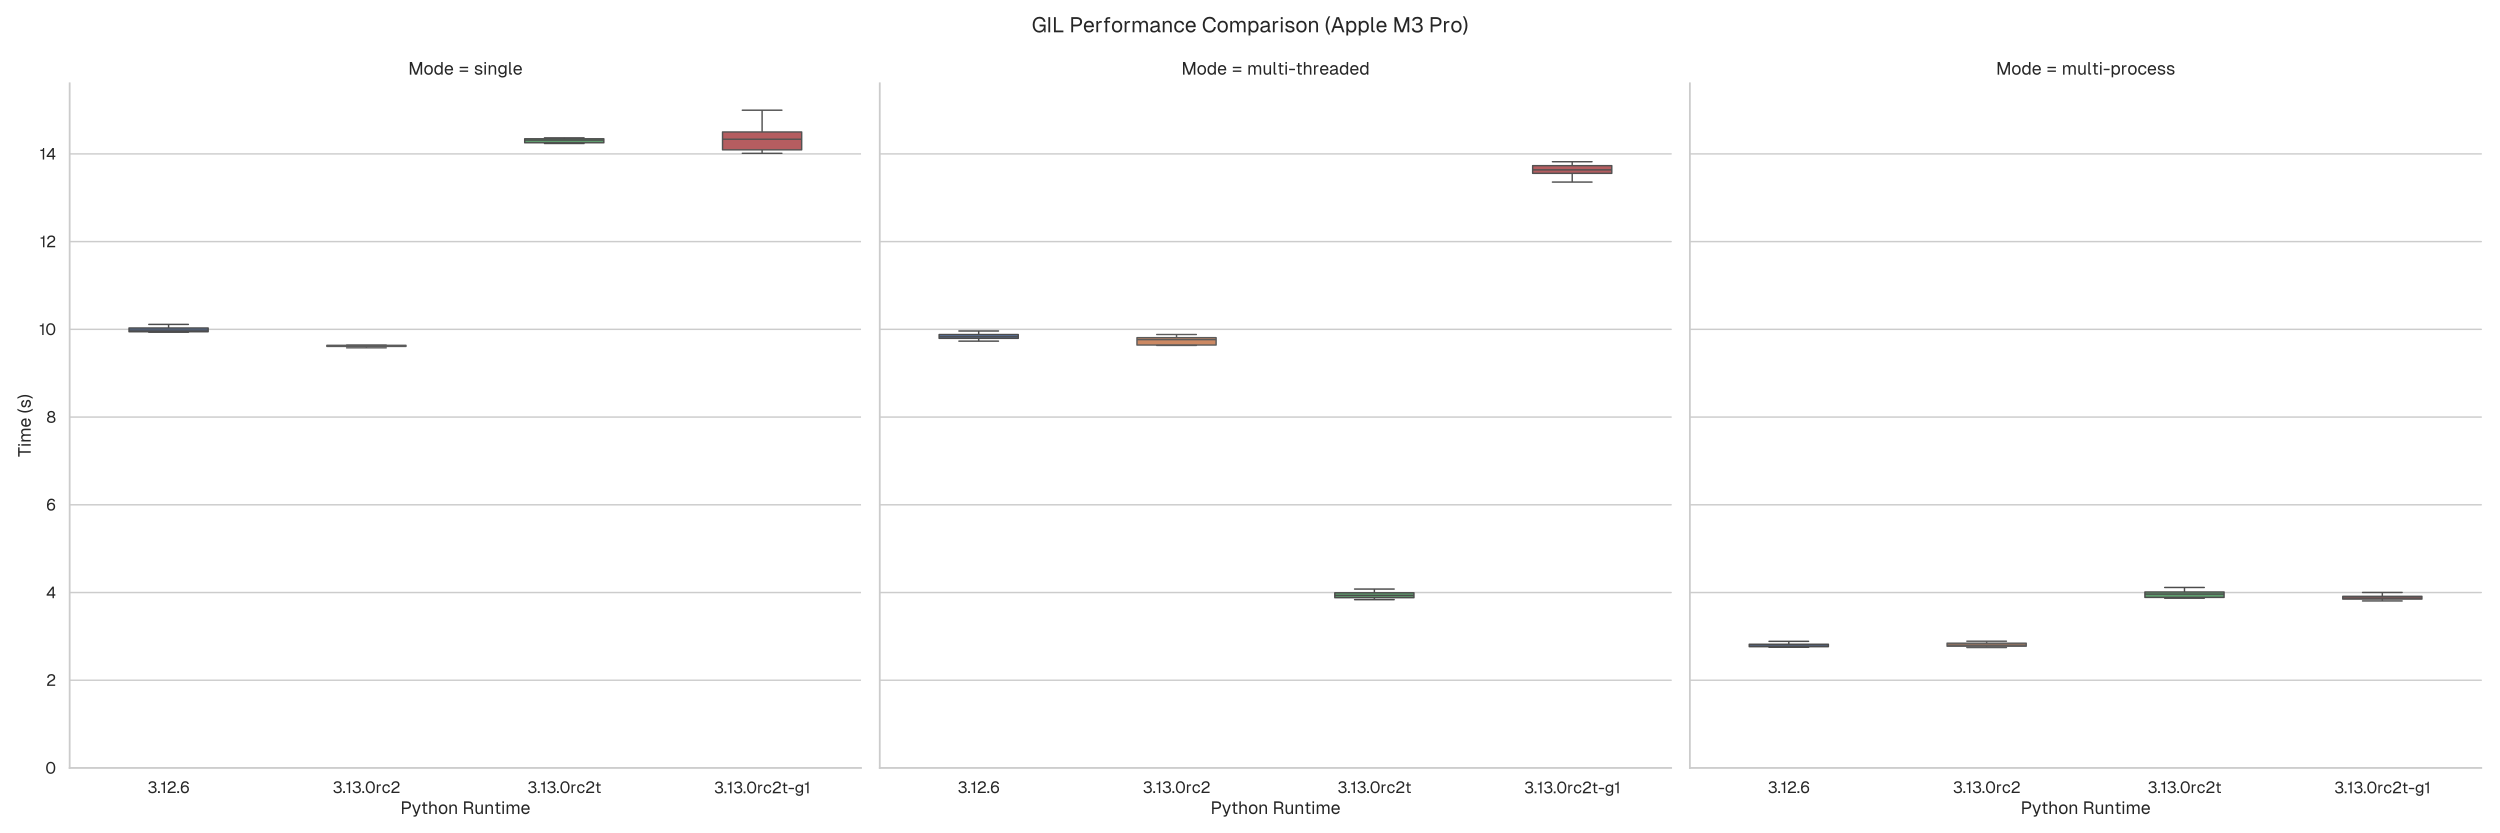 <?xml version="1.0" encoding="utf-8" standalone="no"?>
<!DOCTYPE svg PUBLIC "-//W3C//DTD SVG 1.1//EN"
  "http://www.w3.org/Graphics/SVG/1.1/DTD/svg11.dtd">
<svg xmlns:xlink="http://www.w3.org/1999/xlink" width="1728pt" height="576pt" viewBox="0 0 1728 576" xmlns="http://www.w3.org/2000/svg" version="1.1">
 <defs>
  <style type="text/css">*{stroke-linejoin: round; stroke-linecap: butt}</style>
 </defs>
 <g id="figure_1">
  <g id="patch_1">
   <path d="M 0 576 
L 1728 576 
L 1728 0 
L 0 0 
z
" style="fill: #ffffff"/>
  </g>
  <g id="axes_1">
   <g id="patch_2">
    <path d="M 48.15 530.82 
L 595.14 530.82 
L 595.14 57.6 
L 48.15 57.6 
z
" style="fill: #ffffff"/>
   </g>
   <g id="matplotlib.axis_1">
    <g id="xtick_1">
     <g id="text_1">
      <!-- 3.12.6 -->
      <g style="fill: #262626" transform="translate(101.926 548.13) scale(0.11 -0.11)">
       <defs>
        <path id="Geist-Regular-33" d="M 1926 -102 
Q 1184 -102 768 246 
Q 352 595 320 1171 
L 890 1210 
Q 928 813 1200 624 
Q 1472 435 1926 435 
Q 2413 435 2720 636 
Q 3027 838 3027 1267 
Q 3027 1702 2732 1923 
Q 2438 2144 1933 2144 
L 1574 2144 
L 1574 2682 
L 1933 2682 
Q 2362 2682 2614 2851 
Q 2867 3021 2867 3392 
Q 2867 3744 2636 3926 
Q 2406 4109 1958 4109 
Q 1101 4109 1011 3462 
L 435 3501 
Q 499 4026 896 4336 
Q 1293 4646 1958 4646 
Q 2650 4646 3046 4316 
Q 3443 3987 3443 3418 
Q 3443 2688 2656 2445 
Q 3098 2323 3350 2012 
Q 3603 1702 3603 1267 
Q 3603 627 3142 262 
Q 2682 -102 1926 -102 
z
" transform="scale(0.016)"/>
        <path id="Geist-Regular-2e" d="M 301 723 
L 1024 723 
L 1024 0 
L 301 0 
L 301 723 
z
" transform="scale(0.016)"/>
        <path id="Geist-Regular-31" d="M 1203 3366 
L 256 3366 
L 256 3840 
L 640 3840 
Q 1018 3840 1168 3993 
Q 1318 4147 1318 4544 
L 1754 4544 
L 1754 0 
L 1203 0 
L 1203 3366 
z
" transform="scale(0.016)"/>
        <path id="Geist-Regular-32" d="M 384 0 
Q 384 499 537 883 
Q 691 1267 1072 1612 
Q 1453 1958 2125 2317 
Q 2464 2496 2646 2633 
Q 2829 2771 2915 2928 
Q 3002 3085 3002 3315 
Q 3002 3674 2768 3891 
Q 2534 4109 2093 4109 
Q 1619 4109 1337 3862 
Q 1056 3616 986 3149 
L 410 3187 
Q 486 3866 924 4256 
Q 1363 4646 2093 4646 
Q 2554 4646 2890 4480 
Q 3226 4314 3402 4016 
Q 3578 3718 3578 3328 
Q 3578 2976 3462 2729 
Q 3347 2483 3081 2265 
Q 2816 2048 2330 1792 
Q 1734 1478 1408 1142 
Q 1082 806 1062 538 
L 3578 538 
L 3578 0 
L 384 0 
z
" transform="scale(0.016)"/>
        <path id="Geist-Regular-36" d="M 1997 -102 
Q 1229 -102 806 422 
Q 384 947 384 1920 
Q 384 3155 806 3900 
Q 1229 4646 2176 4646 
Q 3283 4646 3584 3571 
L 3008 3520 
Q 2925 3808 2729 3958 
Q 2534 4109 2176 4109 
Q 1651 4109 1337 3699 
Q 1024 3290 960 2477 
Q 1133 2739 1430 2899 
Q 1728 3059 2099 3059 
Q 2541 3059 2883 2867 
Q 3226 2675 3414 2323 
Q 3603 1971 3603 1510 
Q 3603 1018 3398 653 
Q 3194 288 2829 93 
Q 2464 -102 1997 -102 
z
M 2010 435 
Q 2464 435 2745 723 
Q 3027 1011 3027 1510 
Q 3027 1978 2758 2256 
Q 2490 2534 2061 2534 
Q 1594 2534 1290 2252 
Q 986 1971 986 1510 
Q 986 1037 1264 736 
Q 1542 435 2010 435 
z
" transform="scale(0.016)"/>
       </defs>
       <use xlink:href="#Geist-Regular-33"/>
       <use xlink:href="#Geist-Regular-2e" x="61.3"/>
       <use xlink:href="#Geist-Regular-31" x="82"/>
       <use xlink:href="#Geist-Regular-32" x="120.4"/>
       <use xlink:href="#Geist-Regular-2e" x="182.3"/>
       <use xlink:href="#Geist-Regular-36" x="203"/>
      </g>
     </g>
    </g>
    <g id="xtick_2">
     <g id="text_2">
      <!-- 3.13.0rc2 -->
      <g style="fill: #262626" transform="translate(229.907 548.13) scale(0.11 -0.11)">
       <defs>
        <path id="Geist-Regular-30" d="M 2144 -102 
Q 1600 -102 1193 186 
Q 787 474 566 1008 
Q 346 1542 346 2266 
Q 346 2989 566 3526 
Q 787 4064 1193 4355 
Q 1600 4646 2144 4646 
Q 2694 4646 3100 4358 
Q 3507 4070 3728 3532 
Q 3949 2995 3949 2266 
Q 3949 1542 3728 1008 
Q 3507 474 3100 186 
Q 2694 -102 2144 -102 
z
M 2144 435 
Q 2733 435 3053 912 
Q 3373 1389 3373 2266 
Q 3373 3149 3053 3629 
Q 2733 4109 2144 4109 
Q 1555 4109 1238 3629 
Q 922 3149 922 2266 
Q 922 1389 1238 912 
Q 1555 435 2144 435 
z
" transform="scale(0.016)"/>
        <path id="Geist-Regular-72" d="M 512 3392 
L 986 3392 
L 1005 2765 
Q 1184 3392 1811 3392 
L 2144 3392 
L 2144 2880 
L 1818 2880 
Q 1050 2880 1050 2048 
L 1050 0 
L 512 0 
L 512 3392 
z
" transform="scale(0.016)"/>
        <path id="Geist-Regular-63" d="M 1856 -77 
Q 1389 -77 1037 140 
Q 685 358 493 761 
Q 301 1165 301 1696 
Q 301 2227 493 2630 
Q 685 3034 1037 3251 
Q 1389 3469 1856 3469 
Q 2445 3469 2829 3161 
Q 3213 2854 3296 2291 
L 2733 2253 
Q 2675 2586 2441 2771 
Q 2208 2957 1856 2957 
Q 1389 2957 1126 2624 
Q 864 2291 864 1696 
Q 864 1101 1126 768 
Q 1389 435 1856 435 
Q 2208 435 2441 630 
Q 2675 826 2733 1203 
L 3296 1165 
Q 3206 595 2822 259 
Q 2438 -77 1856 -77 
z
" transform="scale(0.016)"/>
       </defs>
       <use xlink:href="#Geist-Regular-33"/>
       <use xlink:href="#Geist-Regular-2e" x="61.3"/>
       <use xlink:href="#Geist-Regular-31" x="82"/>
       <use xlink:href="#Geist-Regular-33" x="120.4"/>
       <use xlink:href="#Geist-Regular-2e" x="181.7"/>
       <use xlink:href="#Geist-Regular-30" x="202.4"/>
       <use xlink:href="#Geist-Regular-72" x="269.5"/>
       <use xlink:href="#Geist-Regular-63" x="307.7"/>
       <use xlink:href="#Geist-Regular-32" x="362.9"/>
      </g>
     </g>
    </g>
    <g id="xtick_3">
     <g id="text_3">
      <!-- 3.13.0rc2t -->
      <g style="fill: #262626" transform="translate(364.482 548.13) scale(0.11 -0.11)">
       <defs>
        <path id="Geist-Regular-74" d="M 1754 0 
Q 1293 0 1072 211 
Q 851 422 851 870 
L 851 2918 
L 352 2918 
L 352 3392 
L 851 3392 
L 851 4186 
L 1389 4186 
L 1389 3392 
L 2291 3392 
L 2291 2918 
L 1389 2918 
L 1389 883 
Q 1389 659 1488 566 
Q 1587 474 1805 474 
L 2291 474 
L 2291 0 
L 1754 0 
z
" transform="scale(0.016)"/>
       </defs>
       <use xlink:href="#Geist-Regular-33"/>
       <use xlink:href="#Geist-Regular-2e" x="61.3"/>
       <use xlink:href="#Geist-Regular-31" x="82"/>
       <use xlink:href="#Geist-Regular-33" x="120.4"/>
       <use xlink:href="#Geist-Regular-2e" x="181.7"/>
       <use xlink:href="#Geist-Regular-30" x="202.4"/>
       <use xlink:href="#Geist-Regular-72" x="269.5"/>
       <use xlink:href="#Geist-Regular-63" x="307.7"/>
       <use xlink:href="#Geist-Regular-32" x="362.9"/>
       <use xlink:href="#Geist-Regular-74" x="424.8"/>
      </g>
     </g>
    </g>
    <g id="xtick_4">
     <g id="text_4">
      <!-- 3.13.0rc2t-g1 -->
      <g style="fill: #262626" transform="translate(493.496 548.305) scale(0.11 -0.11)">
       <defs>
        <path id="Geist-Regular-2d" d="M 301 2118 
L 2419 2118 
L 2419 1613 
L 301 1613 
L 301 2118 
z
" transform="scale(0.016)"/>
        <path id="Geist-Regular-67" d="M 1818 -1037 
Q 1274 -1037 890 -768 
Q 506 -499 397 -51 
L 960 -13 
Q 1043 -269 1241 -397 
Q 1440 -525 1818 -525 
Q 2285 -525 2528 -339 
Q 2771 -154 2771 218 
L 2771 768 
Q 2643 499 2377 339 
Q 2112 179 1779 179 
Q 1350 179 1014 387 
Q 678 595 489 969 
Q 301 1344 301 1824 
Q 301 2304 486 2678 
Q 672 3053 1001 3261 
Q 1331 3469 1754 3469 
Q 2112 3469 2397 3302 
Q 2682 3136 2797 2854 
L 2797 3392 
L 3309 3392 
L 3309 230 
Q 3309 -365 2912 -701 
Q 2515 -1037 1818 -1037 
z
M 1805 691 
Q 2253 691 2512 1004 
Q 2771 1318 2771 1856 
Q 2771 2362 2508 2659 
Q 2246 2957 1805 2957 
Q 1363 2957 1113 2653 
Q 864 2349 864 1824 
Q 864 1299 1117 995 
Q 1370 691 1805 691 
z
" transform="scale(0.016)"/>
       </defs>
       <use xlink:href="#Geist-Regular-33"/>
       <use xlink:href="#Geist-Regular-2e" x="61.3"/>
       <use xlink:href="#Geist-Regular-31" x="82"/>
       <use xlink:href="#Geist-Regular-33" x="120.4"/>
       <use xlink:href="#Geist-Regular-2e" x="181.7"/>
       <use xlink:href="#Geist-Regular-30" x="202.4"/>
       <use xlink:href="#Geist-Regular-72" x="269.5"/>
       <use xlink:href="#Geist-Regular-63" x="307.7"/>
       <use xlink:href="#Geist-Regular-32" x="362.9"/>
       <use xlink:href="#Geist-Regular-74" x="424.8"/>
       <use xlink:href="#Geist-Regular-2d" x="464.3"/>
       <use xlink:href="#Geist-Regular-67" x="506.8"/>
       <use xlink:href="#Geist-Regular-31" x="566.5"/>
      </g>
     </g>
    </g>
    <g id="text_5">
     <!-- Python Runtime -->
     <g style="fill: #262626" transform="translate(276.741 562.619) scale(0.12 -0.12)">
      <defs>
       <path id="Geist-Regular-50" d="M 589 4544 
L 2221 4544 
Q 2976 4544 3401 4179 
Q 3827 3814 3827 3168 
Q 3827 2509 3401 2137 
Q 2976 1766 2221 1766 
L 1139 1766 
L 1139 0 
L 589 0 
L 589 4544 
z
M 2221 2304 
Q 3251 2304 3251 3168 
Q 3251 4006 2221 4006 
L 1139 4006 
L 1139 2304 
L 2221 2304 
z
" transform="scale(0.016)"/>
       <path id="Geist-Regular-79" d="M 659 -486 
L 1050 -486 
Q 1222 -486 1308 -432 
Q 1395 -378 1446 -256 
L 1568 64 
L 1382 64 
L 141 3392 
L 730 3392 
L 1741 563 
L 2707 3392 
L 3296 3392 
L 1920 -429 
Q 1824 -704 1632 -832 
Q 1440 -960 1101 -960 
L 659 -960 
L 659 -486 
z
" transform="scale(0.016)"/>
       <path id="Geist-Regular-68" d="M 512 4544 
L 1050 4544 
L 1050 2861 
Q 1178 3162 1443 3315 
Q 1709 3469 2074 3469 
Q 2611 3469 2908 3117 
Q 3206 2765 3206 2182 
L 3206 0 
L 2669 0 
L 2669 2029 
Q 2669 2995 1958 2995 
Q 1536 2995 1293 2739 
Q 1050 2483 1050 2022 
L 1050 0 
L 512 0 
L 512 4544 
z
" transform="scale(0.016)"/>
       <path id="Geist-Regular-6f" d="M 1856 -77 
Q 1389 -77 1037 140 
Q 685 358 493 758 
Q 301 1158 301 1696 
Q 301 2234 493 2634 
Q 685 3034 1037 3251 
Q 1389 3469 1856 3469 
Q 2317 3469 2669 3251 
Q 3021 3034 3213 2634 
Q 3405 2234 3405 1696 
Q 3405 1158 3213 758 
Q 3021 358 2669 140 
Q 2317 -77 1856 -77 
z
M 1856 435 
Q 2323 435 2582 771 
Q 2842 1107 2842 1696 
Q 2842 2285 2582 2621 
Q 2323 2957 1856 2957 
Q 1389 2957 1126 2624 
Q 864 2291 864 1696 
Q 864 1101 1126 768 
Q 1389 435 1856 435 
z
" transform="scale(0.016)"/>
       <path id="Geist-Regular-6e" d="M 512 3392 
L 1005 3392 
L 1018 2784 
Q 1146 3123 1421 3296 
Q 1696 3469 2061 3469 
Q 2618 3469 2912 3110 
Q 3206 2752 3206 2182 
L 3206 0 
L 2669 0 
L 2669 2029 
Q 2669 2509 2496 2752 
Q 2323 2995 1946 2995 
Q 1542 2995 1296 2742 
Q 1050 2490 1050 2029 
L 1050 0 
L 512 0 
L 512 3392 
z
" transform="scale(0.016)"/>
       <path id="Geist-Regular-20" transform="scale(0.016)"/>
       <path id="Geist-Regular-52" d="M 589 4544 
L 2310 4544 
Q 3027 4544 3443 4173 
Q 3859 3802 3859 3168 
Q 3859 2790 3635 2505 
Q 3411 2221 3091 2125 
Q 3712 2016 3776 1338 
L 3904 0 
L 3347 0 
L 3232 1280 
Q 3206 1568 3027 1699 
Q 2848 1830 2458 1830 
L 1139 1830 
L 1139 0 
L 589 0 
L 589 4544 
z
M 2381 2368 
Q 2797 2368 3040 2579 
Q 3283 2790 3283 3181 
Q 3283 3578 3030 3792 
Q 2778 4006 2310 4006 
L 1139 4006 
L 1139 2368 
L 2381 2368 
z
" transform="scale(0.016)"/>
       <path id="Geist-Regular-75" d="M 1626 -77 
Q 1114 -77 813 265 
Q 512 608 512 1210 
L 512 3392 
L 1050 3392 
L 1050 1357 
Q 1050 864 1226 630 
Q 1402 397 1766 397 
Q 2170 397 2400 656 
Q 2630 915 2630 1370 
L 2630 3392 
L 3168 3392 
L 3168 0 
L 2656 0 
L 2656 550 
Q 2515 250 2252 86 
Q 1990 -77 1626 -77 
z
" transform="scale(0.016)"/>
       <path id="Geist-Regular-69" d="M 512 3392 
L 1050 3392 
L 1050 0 
L 512 0 
L 512 3392 
z
M 499 4550 
L 1062 4550 
L 1062 3923 
L 499 3923 
L 499 4550 
z
" transform="scale(0.016)"/>
       <path id="Geist-Regular-6d" d="M 512 3392 
L 1005 3392 
L 1018 2797 
Q 1146 3110 1395 3289 
Q 1645 3469 1971 3469 
Q 2355 3469 2617 3283 
Q 2880 3098 2989 2758 
Q 3098 3104 3354 3286 
Q 3610 3469 3981 3469 
Q 4518 3469 4809 3133 
Q 5101 2797 5101 2182 
L 5101 0 
L 4563 0 
L 4563 2067 
Q 4563 2528 4384 2761 
Q 4205 2995 3853 2995 
Q 3494 2995 3283 2739 
Q 3072 2483 3072 2029 
L 3072 0 
L 2534 0 
L 2534 2029 
Q 2534 2995 1837 2995 
Q 1478 2995 1264 2736 
Q 1050 2477 1050 2029 
L 1050 0 
L 512 0 
L 512 3392 
z
" transform="scale(0.016)"/>
       <path id="Geist-Regular-65" d="M 1856 -77 
Q 1382 -77 1030 140 
Q 678 358 489 758 
Q 301 1158 301 1696 
Q 301 2227 489 2630 
Q 678 3034 1024 3251 
Q 1370 3469 1830 3469 
Q 2272 3469 2611 3261 
Q 2950 3053 3139 2649 
Q 3328 2246 3328 1690 
L 3328 1530 
L 864 1530 
Q 890 992 1149 713 
Q 1408 435 1856 435 
Q 2182 435 2396 585 
Q 2611 736 2701 1005 
L 3277 960 
Q 3142 493 2761 208 
Q 2381 -77 1856 -77 
z
M 2739 2003 
Q 2701 2477 2461 2717 
Q 2221 2957 1830 2957 
Q 1434 2957 1181 2713 
Q 928 2470 864 2003 
L 2739 2003 
z
" transform="scale(0.016)"/>
      </defs>
      <use xlink:href="#Geist-Regular-50"/>
      <use xlink:href="#Geist-Regular-79" x="65"/>
      <use xlink:href="#Geist-Regular-74" x="118.7"/>
      <use xlink:href="#Geist-Regular-68" x="158.2"/>
      <use xlink:href="#Geist-Regular-6f" x="216.3"/>
      <use xlink:href="#Geist-Regular-6e" x="274.2"/>
      <use xlink:href="#Geist-Regular-20" x="332.3"/>
      <use xlink:href="#Geist-Regular-52" x="357.3"/>
      <use xlink:href="#Geist-Regular-75" x="424.5"/>
      <use xlink:href="#Geist-Regular-6e" x="482"/>
      <use xlink:href="#Geist-Regular-74" x="540.1"/>
      <use xlink:href="#Geist-Regular-69" x="579.6"/>
      <use xlink:href="#Geist-Regular-6d" x="604"/>
      <use xlink:href="#Geist-Regular-65" x="691.7"/>
     </g>
    </g>
   </g>
   <g id="matplotlib.axis_2">
    <g id="ytick_1">
     <g id="line2d_1">
      <path d="M 48.15 530.82 
L 595.14 530.82 
" clip-path="url(#p0b69b5eadd)" style="fill: none; stroke: #cccccc; stroke-linecap: round"/>
     </g>
     <g id="text_6">
      <!-- 0 -->
      <g style="fill: #262626" transform="translate(31.27 534.725) scale(0.11 -0.11)">
       <use xlink:href="#Geist-Regular-30"/>
      </g>
     </g>
    </g>
    <g id="ytick_2">
     <g id="line2d_2">
      <path d="M 48.15 470.184 
L 595.14 470.184 
" clip-path="url(#p0b69b5eadd)" style="fill: none; stroke: #cccccc; stroke-linecap: round"/>
     </g>
     <g id="text_7">
      <!-- 2 -->
      <g style="fill: #262626" transform="translate(31.84 474.089) scale(0.11 -0.11)">
       <use xlink:href="#Geist-Regular-32"/>
      </g>
     </g>
    </g>
    <g id="ytick_3">
     <g id="line2d_3">
      <path d="M 48.15 409.549 
L 595.14 409.549 
" clip-path="url(#p0b69b5eadd)" style="fill: none; stroke: #cccccc; stroke-linecap: round"/>
     </g>
     <g id="text_8">
      <!-- 4 -->
      <g style="fill: #262626" transform="translate(31.665 413.454) scale(0.11 -0.11)">
       <defs>
        <path id="Geist-Regular-34" d="M 2630 986 
L 320 986 
L 320 1485 
L 2592 4544 
L 3181 4544 
L 3181 1523 
L 3744 1523 
L 3744 986 
L 3181 986 
L 3181 0 
L 2630 0 
L 2630 986 
z
M 2630 1523 
L 2630 3699 
L 986 1523 
L 2630 1523 
z
" transform="scale(0.016)"/>
       </defs>
       <use xlink:href="#Geist-Regular-34"/>
      </g>
     </g>
    </g>
    <g id="ytick_4">
     <g id="line2d_4">
      <path d="M 48.15 348.913 
L 595.14 348.913 
" clip-path="url(#p0b69b5eadd)" style="fill: none; stroke: #cccccc; stroke-linecap: round"/>
     </g>
     <g id="text_9">
      <!-- 6 -->
      <g style="fill: #262626" transform="translate(31.785 352.818) scale(0.11 -0.11)">
       <use xlink:href="#Geist-Regular-36"/>
      </g>
     </g>
    </g>
    <g id="ytick_5">
     <g id="line2d_5">
      <path d="M 48.15 288.277 
L 595.14 288.277 
" clip-path="url(#p0b69b5eadd)" style="fill: none; stroke: #cccccc; stroke-linecap: round"/>
     </g>
     <g id="text_10">
      <!-- 8 -->
      <g style="fill: #262626" transform="translate(32.005 292.182) scale(0.11 -0.11)">
       <defs>
        <path id="Geist-Regular-38" d="M 1933 -102 
Q 1178 -102 717 250 
Q 256 602 256 1248 
Q 256 1683 489 1990 
Q 723 2298 1133 2445 
Q 474 2720 474 3398 
Q 474 3757 656 4041 
Q 838 4326 1168 4486 
Q 1498 4646 1933 4646 
Q 2368 4646 2697 4486 
Q 3027 4326 3209 4041 
Q 3392 3757 3392 3398 
Q 3392 2720 2733 2445 
Q 3142 2298 3376 1990 
Q 3610 1683 3610 1248 
Q 3610 602 3149 250 
Q 2688 -102 1933 -102 
z
M 1933 435 
Q 2451 435 2742 646 
Q 3034 858 3034 1280 
Q 3034 1690 2758 1923 
Q 2483 2157 1933 2157 
Q 1382 2157 1107 1923 
Q 832 1690 832 1280 
Q 832 858 1123 646 
Q 1414 435 1933 435 
z
M 1933 2669 
Q 2362 2669 2589 2854 
Q 2816 3040 2816 3398 
Q 2816 3731 2589 3920 
Q 2362 4109 1933 4109 
Q 1504 4109 1277 3920 
Q 1050 3731 1050 3398 
Q 1050 3040 1277 2854 
Q 1504 2669 1933 2669 
z
" transform="scale(0.016)"/>
       </defs>
       <use xlink:href="#Geist-Regular-38"/>
      </g>
     </g>
    </g>
    <g id="ytick_6">
     <g id="line2d_6">
      <path d="M 48.15 227.642 
L 595.14 227.642 
" clip-path="url(#p0b69b5eadd)" style="fill: none; stroke: #cccccc; stroke-linecap: round"/>
     </g>
     <g id="text_11">
      <!-- 10 -->
      <g style="fill: #262626" transform="translate(27.045 231.547) scale(0.11 -0.11)">
       <use xlink:href="#Geist-Regular-31"/>
       <use xlink:href="#Geist-Regular-30" x="38.4"/>
      </g>
     </g>
    </g>
    <g id="ytick_7">
     <g id="line2d_7">
      <path d="M 48.15 167.006 
L 595.14 167.006 
" clip-path="url(#p0b69b5eadd)" style="fill: none; stroke: #cccccc; stroke-linecap: round"/>
     </g>
     <g id="text_12">
      <!-- 12 -->
      <g style="fill: #262626" transform="translate(27.616 170.911) scale(0.11 -0.11)">
       <use xlink:href="#Geist-Regular-31"/>
       <use xlink:href="#Geist-Regular-32" x="38.4"/>
      </g>
     </g>
    </g>
    <g id="ytick_8">
     <g id="line2d_8">
      <path d="M 48.15 106.371 
L 595.14 106.371 
" clip-path="url(#p0b69b5eadd)" style="fill: none; stroke: #cccccc; stroke-linecap: round"/>
     </g>
     <g id="text_13">
      <!-- 14 -->
      <g style="fill: #262626" transform="translate(27.44 110.276) scale(0.11 -0.11)">
       <use xlink:href="#Geist-Regular-31"/>
       <use xlink:href="#Geist-Regular-34" x="38.4"/>
      </g>
     </g>
    </g>
    <g id="text_14">
     <!-- Time (s) -->
     <g style="fill: #262626" transform="translate(21.245 315.967) rotate(-90) scale(0.12 -0.12)">
      <defs>
       <path id="Geist-Regular-54" d="M 1574 4006 
L 160 4006 
L 160 4544 
L 3539 4544 
L 3539 4006 
L 2125 4006 
L 2125 0 
L 1574 0 
L 1574 4006 
z
" transform="scale(0.016)"/>
       <path id="Geist-Regular-28" d="M 1203 -704 
Q 314 634 314 2048 
Q 314 3469 1203 4800 
L 1683 4800 
Q 870 3418 870 2048 
Q 870 691 1683 -704 
L 1203 -704 
z
" transform="scale(0.016)"/>
       <path id="Geist-Regular-73" d="M 1766 -77 
Q 1101 -77 720 236 
Q 339 550 301 1069 
L 864 1107 
Q 966 435 1766 435 
Q 2125 435 2326 550 
Q 2528 666 2528 909 
Q 2528 1050 2461 1136 
Q 2394 1222 2211 1289 
Q 2029 1357 1664 1421 
Q 954 1549 669 1782 
Q 384 2016 384 2432 
Q 384 2893 723 3181 
Q 1062 3469 1664 3469 
Q 2253 3469 2598 3161 
Q 2944 2854 3027 2381 
L 2464 2342 
Q 2406 2624 2198 2790 
Q 1990 2957 1658 2957 
Q 1306 2957 1126 2819 
Q 947 2682 947 2458 
Q 947 2214 1126 2092 
Q 1306 1971 1766 1894 
Q 2285 1805 2569 1680 
Q 2854 1555 2972 1372 
Q 3091 1190 3091 909 
Q 3091 448 2716 185 
Q 2342 -77 1766 -77 
z
" transform="scale(0.016)"/>
       <path id="Geist-Regular-29" d="M 173 -704 
Q 986 672 986 2048 
Q 986 3430 173 4800 
L 653 4800 
Q 1542 3482 1542 2048 
Q 1542 614 653 -704 
L 173 -704 
z
" transform="scale(0.016)"/>
      </defs>
      <use xlink:href="#Geist-Regular-54"/>
      <use xlink:href="#Geist-Regular-69" x="57.8"/>
      <use xlink:href="#Geist-Regular-6d" x="82.2"/>
      <use xlink:href="#Geist-Regular-65" x="169.9"/>
      <use xlink:href="#Geist-Regular-20" x="226.6"/>
      <use xlink:href="#Geist-Regular-28" x="251.6"/>
      <use xlink:href="#Geist-Regular-73" x="280.6"/>
      <use xlink:href="#Geist-Regular-29" x="333.6"/>
     </g>
    </g>
   </g>
   <g id="patch_3">
    <path d="M 89.174 229.291 
L 143.873 229.291 
L 143.873 226.709 
L 89.174 226.709 
L 89.174 229.291 
z
" clip-path="url(#p0b69b5eadd)" style="fill: #5875a4; stroke: #4c4c4c; stroke-linejoin: miter"/>
   </g>
   <g id="line2d_9">
    <path d="M 116.524 229.291 
L 116.524 229.626 
" clip-path="url(#p0b69b5eadd)" style="fill: none; stroke: #4c4c4c"/>
   </g>
   <g id="line2d_10">
    <path d="M 116.524 226.709 
L 116.524 224.233 
" clip-path="url(#p0b69b5eadd)" style="fill: none; stroke: #4c4c4c"/>
   </g>
   <g id="line2d_11">
    <path d="M 102.849 229.626 
L 130.198 229.626 
" clip-path="url(#p0b69b5eadd)" style="fill: none; stroke: #4c4c4c; stroke-linecap: round"/>
   </g>
   <g id="line2d_12">
    <path d="M 102.849 224.233 
L 130.198 224.233 
" clip-path="url(#p0b69b5eadd)" style="fill: none; stroke: #4c4c4c; stroke-linecap: round"/>
   </g>
   <g id="patch_4">
    <path d="M 225.922 239.429 
L 280.621 239.429 
L 280.621 238.699 
L 225.922 238.699 
L 225.922 239.429 
z
" clip-path="url(#p0b69b5eadd)" style="fill: #cc8963; stroke: #5b5b5b; stroke-linejoin: miter"/>
   </g>
   <g id="line2d_13">
    <path d="M 253.271 239.429 
L 253.271 240.425 
" clip-path="url(#p0b69b5eadd)" style="fill: none; stroke: #5b5b5b"/>
   </g>
   <g id="line2d_14">
    <path d="M 253.271 238.699 
L 253.271 238.57 
" clip-path="url(#p0b69b5eadd)" style="fill: none; stroke: #5b5b5b"/>
   </g>
   <g id="line2d_15">
    <path d="M 239.596 240.425 
L 266.946 240.425 
" clip-path="url(#p0b69b5eadd)" style="fill: none; stroke: #5b5b5b; stroke-linecap: round"/>
   </g>
   <g id="line2d_16">
    <path d="M 239.596 238.57 
L 266.946 238.57 
" clip-path="url(#p0b69b5eadd)" style="fill: none; stroke: #5b5b5b; stroke-linecap: round"/>
   </g>
   <g id="patch_5">
    <path d="M 362.669 98.686 
L 417.368 98.686 
L 417.368 95.926 
L 362.669 95.926 
L 362.669 98.686 
z
" clip-path="url(#p0b69b5eadd)" style="fill: #5f9e6e; stroke: #4c4c4c; stroke-linejoin: miter"/>
   </g>
   <g id="line2d_17">
    <path d="M 390.019 98.686 
L 390.019 99.192 
" clip-path="url(#p0b69b5eadd)" style="fill: none; stroke: #4c4c4c"/>
   </g>
   <g id="line2d_18">
    <path d="M 390.019 95.926 
L 390.019 95.295 
" clip-path="url(#p0b69b5eadd)" style="fill: none; stroke: #4c4c4c"/>
   </g>
   <g id="line2d_19">
    <path d="M 376.344 99.192 
L 403.693 99.192 
" clip-path="url(#p0b69b5eadd)" style="fill: none; stroke: #4c4c4c; stroke-linecap: round"/>
   </g>
   <g id="line2d_20">
    <path d="M 376.344 95.295 
L 403.693 95.295 
" clip-path="url(#p0b69b5eadd)" style="fill: none; stroke: #4c4c4c; stroke-linecap: round"/>
   </g>
   <g id="patch_6">
    <path d="M 499.417 103.56 
L 554.116 103.56 
L 554.116 91.214 
L 499.417 91.214 
L 499.417 103.56 
z
" clip-path="url(#p0b69b5eadd)" style="fill: #b55d60; stroke: #525252; stroke-linejoin: miter"/>
   </g>
   <g id="line2d_21">
    <path d="M 526.766 103.56 
L 526.766 105.958 
" clip-path="url(#p0b69b5eadd)" style="fill: none; stroke: #525252"/>
   </g>
   <g id="line2d_22">
    <path d="M 526.766 91.214 
L 526.766 76.17 
" clip-path="url(#p0b69b5eadd)" style="fill: none; stroke: #525252"/>
   </g>
   <g id="line2d_23">
    <path d="M 513.091 105.958 
L 540.441 105.958 
" clip-path="url(#p0b69b5eadd)" style="fill: none; stroke: #525252; stroke-linecap: round"/>
   </g>
   <g id="line2d_24">
    <path d="M 513.091 76.17 
L 540.441 76.17 
" clip-path="url(#p0b69b5eadd)" style="fill: none; stroke: #525252; stroke-linecap: round"/>
   </g>
   <g id="line2d_25">
    <path d="M 89.174 228.168 
L 143.873 228.168 
" clip-path="url(#p0b69b5eadd)" style="fill: none; stroke: #4c4c4c"/>
   </g>
   <g id="line2d_26">
    <path d="M 225.922 239.245 
L 280.621 239.245 
" clip-path="url(#p0b69b5eadd)" style="fill: none; stroke: #5b5b5b"/>
   </g>
   <g id="line2d_27">
    <path d="M 362.669 96.8 
L 417.368 96.8 
" clip-path="url(#p0b69b5eadd)" style="fill: none; stroke: #4c4c4c"/>
   </g>
   <g id="line2d_28">
    <path d="M 499.417 96.233 
L 554.116 96.233 
" clip-path="url(#p0b69b5eadd)" style="fill: none; stroke: #525252"/>
   </g>
   <g id="patch_7">
    <path d="M 48.15 530.82 
L 48.15 57.6 
" style="fill: none; stroke: #cccccc; stroke-width: 1.25; stroke-linejoin: miter; stroke-linecap: square"/>
   </g>
   <g id="patch_8">
    <path d="M 48.15 530.82 
L 595.14 530.82 
" style="fill: none; stroke: #cccccc; stroke-width: 1.25; stroke-linejoin: miter; stroke-linecap: square"/>
   </g>
   <g id="text_15">
    <!-- Mode = single -->
    <g style="fill: #262626" transform="translate(282.14 51.6) scale(0.12 -0.12)">
     <defs>
      <path id="Geist-Regular-4d" d="M 589 4544 
L 1357 4544 
L 2810 602 
L 4256 4544 
L 5024 4544 
L 5024 0 
L 4474 0 
L 4474 3520 
L 3174 0 
L 2438 0 
L 1139 3520 
L 1139 0 
L 589 0 
L 589 4544 
z
" transform="scale(0.016)"/>
      <path id="Geist-Regular-64" d="M 1734 -77 
Q 1299 -77 972 140 
Q 646 358 473 758 
Q 301 1158 301 1696 
Q 301 2234 473 2634 
Q 646 3034 972 3251 
Q 1299 3469 1734 3469 
Q 2080 3469 2358 3321 
Q 2637 3174 2778 2918 
L 2778 4544 
L 3315 4544 
L 3315 0 
L 2829 0 
L 2810 512 
Q 2669 237 2381 80 
Q 2093 -77 1734 -77 
z
M 1843 435 
Q 2291 435 2534 771 
Q 2778 1107 2778 1696 
Q 2778 2291 2534 2624 
Q 2291 2957 1843 2957 
Q 1395 2957 1129 2621 
Q 864 2285 864 1696 
Q 864 1114 1129 774 
Q 1395 435 1843 435 
z
" transform="scale(0.016)"/>
      <path id="Geist-Regular-3d" d="M 589 2822 
L 3635 2822 
L 3635 2323 
L 589 2323 
L 589 2822 
z
M 589 1504 
L 3635 1504 
L 3635 1005 
L 589 1005 
L 589 1504 
z
" transform="scale(0.016)"/>
      <path id="Geist-Regular-6c" d="M 1184 0 
Q 870 0 691 157 
Q 512 314 512 640 
L 518 4544 
L 1056 4544 
L 1056 685 
Q 1056 474 1267 474 
L 1562 474 
L 1562 0 
L 1184 0 
z
" transform="scale(0.016)"/>
     </defs>
     <use xlink:href="#Geist-Regular-4d"/>
     <use xlink:href="#Geist-Regular-6f" x="87.7"/>
     <use xlink:href="#Geist-Regular-64" x="145.6"/>
     <use xlink:href="#Geist-Regular-65" x="205.4"/>
     <use xlink:href="#Geist-Regular-20" x="262.1"/>
     <use xlink:href="#Geist-Regular-3d" x="287.1"/>
     <use xlink:href="#Geist-Regular-20" x="353.1"/>
     <use xlink:href="#Geist-Regular-73" x="378.1"/>
     <use xlink:href="#Geist-Regular-69" x="431.1"/>
     <use xlink:href="#Geist-Regular-6e" x="455.5"/>
     <use xlink:href="#Geist-Regular-67" x="513.6"/>
     <use xlink:href="#Geist-Regular-6c" x="573.3"/>
     <use xlink:href="#Geist-Regular-65" x="601.7"/>
    </g>
   </g>
  </g>
  <g id="axes_2">
   <g id="patch_9">
    <path d="M 608.1 530.82 
L 1155.09 530.82 
L 1155.09 57.6 
L 608.1 57.6 
z
" style="fill: #ffffff"/>
   </g>
   <g id="matplotlib.axis_3">
    <g id="xtick_5">
     <g id="text_16">
      <!-- 3.12.6 -->
      <g style="fill: #262626" transform="translate(661.876 548.13) scale(0.11 -0.11)">
       <use xlink:href="#Geist-Regular-33"/>
       <use xlink:href="#Geist-Regular-2e" x="61.3"/>
       <use xlink:href="#Geist-Regular-31" x="82"/>
       <use xlink:href="#Geist-Regular-32" x="120.4"/>
       <use xlink:href="#Geist-Regular-2e" x="182.3"/>
       <use xlink:href="#Geist-Regular-36" x="203"/>
      </g>
     </g>
    </g>
    <g id="xtick_6">
     <g id="text_17">
      <!-- 3.13.0rc2 -->
      <g style="fill: #262626" transform="translate(789.857 548.13) scale(0.11 -0.11)">
       <use xlink:href="#Geist-Regular-33"/>
       <use xlink:href="#Geist-Regular-2e" x="61.3"/>
       <use xlink:href="#Geist-Regular-31" x="82"/>
       <use xlink:href="#Geist-Regular-33" x="120.4"/>
       <use xlink:href="#Geist-Regular-2e" x="181.7"/>
       <use xlink:href="#Geist-Regular-30" x="202.4"/>
       <use xlink:href="#Geist-Regular-72" x="269.5"/>
       <use xlink:href="#Geist-Regular-63" x="307.7"/>
       <use xlink:href="#Geist-Regular-32" x="362.9"/>
      </g>
     </g>
    </g>
    <g id="xtick_7">
     <g id="text_18">
      <!-- 3.13.0rc2t -->
      <g style="fill: #262626" transform="translate(924.432 548.13) scale(0.11 -0.11)">
       <use xlink:href="#Geist-Regular-33"/>
       <use xlink:href="#Geist-Regular-2e" x="61.3"/>
       <use xlink:href="#Geist-Regular-31" x="82"/>
       <use xlink:href="#Geist-Regular-33" x="120.4"/>
       <use xlink:href="#Geist-Regular-2e" x="181.7"/>
       <use xlink:href="#Geist-Regular-30" x="202.4"/>
       <use xlink:href="#Geist-Regular-72" x="269.5"/>
       <use xlink:href="#Geist-Regular-63" x="307.7"/>
       <use xlink:href="#Geist-Regular-32" x="362.9"/>
       <use xlink:href="#Geist-Regular-74" x="424.8"/>
      </g>
     </g>
    </g>
    <g id="xtick_8">
     <g id="text_19">
      <!-- 3.13.0rc2t-g1 -->
      <g style="fill: #262626" transform="translate(1053.446 548.305) scale(0.11 -0.11)">
       <use xlink:href="#Geist-Regular-33"/>
       <use xlink:href="#Geist-Regular-2e" x="61.3"/>
       <use xlink:href="#Geist-Regular-31" x="82"/>
       <use xlink:href="#Geist-Regular-33" x="120.4"/>
       <use xlink:href="#Geist-Regular-2e" x="181.7"/>
       <use xlink:href="#Geist-Regular-30" x="202.4"/>
       <use xlink:href="#Geist-Regular-72" x="269.5"/>
       <use xlink:href="#Geist-Regular-63" x="307.7"/>
       <use xlink:href="#Geist-Regular-32" x="362.9"/>
       <use xlink:href="#Geist-Regular-74" x="424.8"/>
       <use xlink:href="#Geist-Regular-2d" x="464.3"/>
       <use xlink:href="#Geist-Regular-67" x="506.8"/>
       <use xlink:href="#Geist-Regular-31" x="566.5"/>
      </g>
     </g>
    </g>
    <g id="text_20">
     <!-- Python Runtime -->
     <g style="fill: #262626" transform="translate(836.691 562.619) scale(0.12 -0.12)">
      <use xlink:href="#Geist-Regular-50"/>
      <use xlink:href="#Geist-Regular-79" x="65"/>
      <use xlink:href="#Geist-Regular-74" x="118.7"/>
      <use xlink:href="#Geist-Regular-68" x="158.2"/>
      <use xlink:href="#Geist-Regular-6f" x="216.3"/>
      <use xlink:href="#Geist-Regular-6e" x="274.2"/>
      <use xlink:href="#Geist-Regular-20" x="332.3"/>
      <use xlink:href="#Geist-Regular-52" x="357.3"/>
      <use xlink:href="#Geist-Regular-75" x="424.5"/>
      <use xlink:href="#Geist-Regular-6e" x="482"/>
      <use xlink:href="#Geist-Regular-74" x="540.1"/>
      <use xlink:href="#Geist-Regular-69" x="579.6"/>
      <use xlink:href="#Geist-Regular-6d" x="604"/>
      <use xlink:href="#Geist-Regular-65" x="691.7"/>
     </g>
    </g>
   </g>
   <g id="matplotlib.axis_4">
    <g id="ytick_9">
     <g id="line2d_29">
      <path d="M 608.1 530.82 
L 1155.09 530.82 
" clip-path="url(#p75098a165c)" style="fill: none; stroke: #cccccc; stroke-linecap: round"/>
     </g>
    </g>
    <g id="ytick_10">
     <g id="line2d_30">
      <path d="M 608.1 470.184 
L 1155.09 470.184 
" clip-path="url(#p75098a165c)" style="fill: none; stroke: #cccccc; stroke-linecap: round"/>
     </g>
    </g>
    <g id="ytick_11">
     <g id="line2d_31">
      <path d="M 608.1 409.549 
L 1155.09 409.549 
" clip-path="url(#p75098a165c)" style="fill: none; stroke: #cccccc; stroke-linecap: round"/>
     </g>
    </g>
    <g id="ytick_12">
     <g id="line2d_32">
      <path d="M 608.1 348.913 
L 1155.09 348.913 
" clip-path="url(#p75098a165c)" style="fill: none; stroke: #cccccc; stroke-linecap: round"/>
     </g>
    </g>
    <g id="ytick_13">
     <g id="line2d_33">
      <path d="M 608.1 288.277 
L 1155.09 288.277 
" clip-path="url(#p75098a165c)" style="fill: none; stroke: #cccccc; stroke-linecap: round"/>
     </g>
    </g>
    <g id="ytick_14">
     <g id="line2d_34">
      <path d="M 608.1 227.642 
L 1155.09 227.642 
" clip-path="url(#p75098a165c)" style="fill: none; stroke: #cccccc; stroke-linecap: round"/>
     </g>
    </g>
    <g id="ytick_15">
     <g id="line2d_35">
      <path d="M 608.1 167.006 
L 1155.09 167.006 
" clip-path="url(#p75098a165c)" style="fill: none; stroke: #cccccc; stroke-linecap: round"/>
     </g>
    </g>
    <g id="ytick_16">
     <g id="line2d_36">
      <path d="M 608.1 106.371 
L 1155.09 106.371 
" clip-path="url(#p75098a165c)" style="fill: none; stroke: #cccccc; stroke-linecap: round"/>
     </g>
    </g>
   </g>
   <g id="patch_10">
    <path d="M 649.124 233.886 
L 703.823 233.886 
L 703.823 231.236 
L 649.124 231.236 
L 649.124 233.886 
z
" clip-path="url(#p75098a165c)" style="fill: #5875a4; stroke: #4c4c4c; stroke-linejoin: miter"/>
   </g>
   <g id="line2d_37">
    <path d="M 676.474 233.886 
L 676.474 235.794 
" clip-path="url(#p75098a165c)" style="fill: none; stroke: #4c4c4c"/>
   </g>
   <g id="line2d_38">
    <path d="M 676.474 231.236 
L 676.474 228.788 
" clip-path="url(#p75098a165c)" style="fill: none; stroke: #4c4c4c"/>
   </g>
   <g id="line2d_39">
    <path d="M 662.799 235.794 
L 690.149 235.794 
" clip-path="url(#p75098a165c)" style="fill: none; stroke: #4c4c4c; stroke-linecap: round"/>
   </g>
   <g id="line2d_40">
    <path d="M 662.799 228.788 
L 690.149 228.788 
" clip-path="url(#p75098a165c)" style="fill: none; stroke: #4c4c4c; stroke-linecap: round"/>
   </g>
   <g id="patch_11">
    <path d="M 785.872 238.487 
L 840.571 238.487 
L 840.571 233.406 
L 785.872 233.406 
L 785.872 238.487 
z
" clip-path="url(#p75098a165c)" style="fill: #cc8963; stroke: #5b5b5b; stroke-linejoin: miter"/>
   </g>
   <g id="line2d_41">
    <path d="M 813.221 238.487 
L 813.221 238.758 
" clip-path="url(#p75098a165c)" style="fill: none; stroke: #5b5b5b"/>
   </g>
   <g id="line2d_42">
    <path d="M 813.221 233.406 
L 813.221 231.213 
" clip-path="url(#p75098a165c)" style="fill: none; stroke: #5b5b5b"/>
   </g>
   <g id="line2d_43">
    <path d="M 799.547 238.758 
L 826.896 238.758 
" clip-path="url(#p75098a165c)" style="fill: none; stroke: #5b5b5b; stroke-linecap: round"/>
   </g>
   <g id="line2d_44">
    <path d="M 799.547 231.213 
L 826.896 231.213 
" clip-path="url(#p75098a165c)" style="fill: none; stroke: #5b5b5b; stroke-linecap: round"/>
   </g>
   <g id="patch_12">
    <path d="M 922.619 413.132 
L 977.318 413.132 
L 977.318 409.727 
L 922.619 409.727 
L 922.619 413.132 
z
" clip-path="url(#p75098a165c)" style="fill: #5f9e6e; stroke: #4c4c4c; stroke-linejoin: miter"/>
   </g>
   <g id="line2d_45">
    <path d="M 949.969 413.132 
L 949.969 414.481 
" clip-path="url(#p75098a165c)" style="fill: none; stroke: #4c4c4c"/>
   </g>
   <g id="line2d_46">
    <path d="M 949.969 409.727 
L 949.969 407.153 
" clip-path="url(#p75098a165c)" style="fill: none; stroke: #4c4c4c"/>
   </g>
   <g id="line2d_47">
    <path d="M 936.294 414.481 
L 963.644 414.481 
" clip-path="url(#p75098a165c)" style="fill: none; stroke: #4c4c4c; stroke-linecap: round"/>
   </g>
   <g id="line2d_48">
    <path d="M 936.294 407.153 
L 963.644 407.153 
" clip-path="url(#p75098a165c)" style="fill: none; stroke: #4c4c4c; stroke-linecap: round"/>
   </g>
   <g id="patch_13">
    <path d="M 1059.367 119.808 
L 1114.066 119.808 
L 1114.066 114.5 
L 1059.367 114.5 
L 1059.367 119.808 
z
" clip-path="url(#p75098a165c)" style="fill: #b55d60; stroke: #525252; stroke-linejoin: miter"/>
   </g>
   <g id="line2d_49">
    <path d="M 1086.716 119.808 
L 1086.716 125.847 
" clip-path="url(#p75098a165c)" style="fill: none; stroke: #525252"/>
   </g>
   <g id="line2d_50">
    <path d="M 1086.716 114.5 
L 1086.716 111.777 
" clip-path="url(#p75098a165c)" style="fill: none; stroke: #525252"/>
   </g>
   <g id="line2d_51">
    <path d="M 1073.042 125.847 
L 1100.391 125.847 
" clip-path="url(#p75098a165c)" style="fill: none; stroke: #525252; stroke-linecap: round"/>
   </g>
   <g id="line2d_52">
    <path d="M 1073.042 111.777 
L 1100.391 111.777 
" clip-path="url(#p75098a165c)" style="fill: none; stroke: #525252; stroke-linecap: round"/>
   </g>
   <g id="line2d_53">
    <path d="M 649.124 232.771 
L 703.823 232.771 
" clip-path="url(#p75098a165c)" style="fill: none; stroke: #4c4c4c"/>
   </g>
   <g id="line2d_54">
    <path d="M 785.872 234.754 
L 840.571 234.754 
" clip-path="url(#p75098a165c)" style="fill: none; stroke: #5b5b5b"/>
   </g>
   <g id="line2d_55">
    <path d="M 922.619 411.589 
L 977.318 411.589 
" clip-path="url(#p75098a165c)" style="fill: none; stroke: #4c4c4c"/>
   </g>
   <g id="line2d_56">
    <path d="M 1059.367 117.427 
L 1114.066 117.427 
" clip-path="url(#p75098a165c)" style="fill: none; stroke: #525252"/>
   </g>
   <g id="patch_14">
    <path d="M 608.1 530.82 
L 608.1 57.6 
" style="fill: none; stroke: #cccccc; stroke-width: 1.25; stroke-linejoin: miter; stroke-linecap: square"/>
   </g>
   <g id="patch_15">
    <path d="M 608.1 530.82 
L 1155.09 530.82 
" style="fill: none; stroke: #cccccc; stroke-width: 1.25; stroke-linejoin: miter; stroke-linecap: square"/>
   </g>
   <g id="text_21">
    <!-- Mode = multi-threaded -->
    <g style="fill: #262626" transform="translate(816.56 51.6) scale(0.12 -0.12)">
     <defs>
      <path id="Geist-Regular-61" d="M 1446 -77 
Q 915 -77 608 166 
Q 301 410 301 845 
Q 301 1280 557 1529 
Q 813 1779 1370 1882 
L 2573 2106 
Q 2573 2957 1766 2957 
Q 1088 2957 928 2349 
L 358 2394 
Q 454 2886 828 3177 
Q 1203 3469 1766 3469 
Q 2413 3469 2761 3104 
Q 3110 2739 3110 2086 
L 3110 685 
Q 3110 570 3152 522 
Q 3194 474 3290 474 
L 3424 474 
L 3424 0 
Q 3347 -13 3219 -13 
Q 2912 -13 2761 115 
Q 2611 243 2579 525 
Q 2451 262 2134 92 
Q 1818 -77 1446 -77 
z
M 1498 397 
Q 1997 397 2285 678 
Q 2573 960 2573 1395 
L 2573 1638 
L 1472 1434 
Q 1139 1376 1001 1245 
Q 864 1114 864 896 
Q 864 659 1030 528 
Q 1197 397 1498 397 
z
" transform="scale(0.016)"/>
     </defs>
     <use xlink:href="#Geist-Regular-4d"/>
     <use xlink:href="#Geist-Regular-6f" x="87.7"/>
     <use xlink:href="#Geist-Regular-64" x="145.6"/>
     <use xlink:href="#Geist-Regular-65" x="205.4"/>
     <use xlink:href="#Geist-Regular-20" x="262.1"/>
     <use xlink:href="#Geist-Regular-3d" x="287.1"/>
     <use xlink:href="#Geist-Regular-20" x="353.1"/>
     <use xlink:href="#Geist-Regular-6d" x="378.1"/>
     <use xlink:href="#Geist-Regular-75" x="465.8"/>
     <use xlink:href="#Geist-Regular-6c" x="523.3"/>
     <use xlink:href="#Geist-Regular-74" x="551.7"/>
     <use xlink:href="#Geist-Regular-69" x="591.2"/>
     <use xlink:href="#Geist-Regular-2d" x="615.6"/>
     <use xlink:href="#Geist-Regular-74" x="658.1"/>
     <use xlink:href="#Geist-Regular-68" x="697.6"/>
     <use xlink:href="#Geist-Regular-72" x="755.7"/>
     <use xlink:href="#Geist-Regular-65" x="793.9"/>
     <use xlink:href="#Geist-Regular-61" x="850.6"/>
     <use xlink:href="#Geist-Regular-64" x="907.6"/>
     <use xlink:href="#Geist-Regular-65" x="967.4"/>
     <use xlink:href="#Geist-Regular-64" x="1024.1"/>
    </g>
   </g>
  </g>
  <g id="axes_3">
   <g id="patch_16">
    <path d="M 1168.05 530.82 
L 1715.04 530.82 
L 1715.04 57.6 
L 1168.05 57.6 
z
" style="fill: #ffffff"/>
   </g>
   <g id="matplotlib.axis_5">
    <g id="xtick_9">
     <g id="text_22">
      <!-- 3.12.6 -->
      <g style="fill: #262626" transform="translate(1221.826 548.13) scale(0.11 -0.11)">
       <use xlink:href="#Geist-Regular-33"/>
       <use xlink:href="#Geist-Regular-2e" x="61.3"/>
       <use xlink:href="#Geist-Regular-31" x="82"/>
       <use xlink:href="#Geist-Regular-32" x="120.4"/>
       <use xlink:href="#Geist-Regular-2e" x="182.3"/>
       <use xlink:href="#Geist-Regular-36" x="203"/>
      </g>
     </g>
    </g>
    <g id="xtick_10">
     <g id="text_23">
      <!-- 3.13.0rc2 -->
      <g style="fill: #262626" transform="translate(1349.807 548.13) scale(0.11 -0.11)">
       <use xlink:href="#Geist-Regular-33"/>
       <use xlink:href="#Geist-Regular-2e" x="61.3"/>
       <use xlink:href="#Geist-Regular-31" x="82"/>
       <use xlink:href="#Geist-Regular-33" x="120.4"/>
       <use xlink:href="#Geist-Regular-2e" x="181.7"/>
       <use xlink:href="#Geist-Regular-30" x="202.4"/>
       <use xlink:href="#Geist-Regular-72" x="269.5"/>
       <use xlink:href="#Geist-Regular-63" x="307.7"/>
       <use xlink:href="#Geist-Regular-32" x="362.9"/>
      </g>
     </g>
    </g>
    <g id="xtick_11">
     <g id="text_24">
      <!-- 3.13.0rc2t -->
      <g style="fill: #262626" transform="translate(1484.382 548.13) scale(0.11 -0.11)">
       <use xlink:href="#Geist-Regular-33"/>
       <use xlink:href="#Geist-Regular-2e" x="61.3"/>
       <use xlink:href="#Geist-Regular-31" x="82"/>
       <use xlink:href="#Geist-Regular-33" x="120.4"/>
       <use xlink:href="#Geist-Regular-2e" x="181.7"/>
       <use xlink:href="#Geist-Regular-30" x="202.4"/>
       <use xlink:href="#Geist-Regular-72" x="269.5"/>
       <use xlink:href="#Geist-Regular-63" x="307.7"/>
       <use xlink:href="#Geist-Regular-32" x="362.9"/>
       <use xlink:href="#Geist-Regular-74" x="424.8"/>
      </g>
     </g>
    </g>
    <g id="xtick_12">
     <g id="text_25">
      <!-- 3.13.0rc2t-g1 -->
      <g style="fill: #262626" transform="translate(1613.396 548.305) scale(0.11 -0.11)">
       <use xlink:href="#Geist-Regular-33"/>
       <use xlink:href="#Geist-Regular-2e" x="61.3"/>
       <use xlink:href="#Geist-Regular-31" x="82"/>
       <use xlink:href="#Geist-Regular-33" x="120.4"/>
       <use xlink:href="#Geist-Regular-2e" x="181.7"/>
       <use xlink:href="#Geist-Regular-30" x="202.4"/>
       <use xlink:href="#Geist-Regular-72" x="269.5"/>
       <use xlink:href="#Geist-Regular-63" x="307.7"/>
       <use xlink:href="#Geist-Regular-32" x="362.9"/>
       <use xlink:href="#Geist-Regular-74" x="424.8"/>
       <use xlink:href="#Geist-Regular-2d" x="464.3"/>
       <use xlink:href="#Geist-Regular-67" x="506.8"/>
       <use xlink:href="#Geist-Regular-31" x="566.5"/>
      </g>
     </g>
    </g>
    <g id="text_26">
     <!-- Python Runtime -->
     <g style="fill: #262626" transform="translate(1396.641 562.619) scale(0.12 -0.12)">
      <use xlink:href="#Geist-Regular-50"/>
      <use xlink:href="#Geist-Regular-79" x="65"/>
      <use xlink:href="#Geist-Regular-74" x="118.7"/>
      <use xlink:href="#Geist-Regular-68" x="158.2"/>
      <use xlink:href="#Geist-Regular-6f" x="216.3"/>
      <use xlink:href="#Geist-Regular-6e" x="274.2"/>
      <use xlink:href="#Geist-Regular-20" x="332.3"/>
      <use xlink:href="#Geist-Regular-52" x="357.3"/>
      <use xlink:href="#Geist-Regular-75" x="424.5"/>
      <use xlink:href="#Geist-Regular-6e" x="482"/>
      <use xlink:href="#Geist-Regular-74" x="540.1"/>
      <use xlink:href="#Geist-Regular-69" x="579.6"/>
      <use xlink:href="#Geist-Regular-6d" x="604"/>
      <use xlink:href="#Geist-Regular-65" x="691.7"/>
     </g>
    </g>
   </g>
   <g id="matplotlib.axis_6">
    <g id="ytick_17">
     <g id="line2d_57">
      <path d="M 1168.05 530.82 
L 1715.04 530.82 
" clip-path="url(#p07f55566b7)" style="fill: none; stroke: #cccccc; stroke-linecap: round"/>
     </g>
    </g>
    <g id="ytick_18">
     <g id="line2d_58">
      <path d="M 1168.05 470.184 
L 1715.04 470.184 
" clip-path="url(#p07f55566b7)" style="fill: none; stroke: #cccccc; stroke-linecap: round"/>
     </g>
    </g>
    <g id="ytick_19">
     <g id="line2d_59">
      <path d="M 1168.05 409.549 
L 1715.04 409.549 
" clip-path="url(#p07f55566b7)" style="fill: none; stroke: #cccccc; stroke-linecap: round"/>
     </g>
    </g>
    <g id="ytick_20">
     <g id="line2d_60">
      <path d="M 1168.05 348.913 
L 1715.04 348.913 
" clip-path="url(#p07f55566b7)" style="fill: none; stroke: #cccccc; stroke-linecap: round"/>
     </g>
    </g>
    <g id="ytick_21">
     <g id="line2d_61">
      <path d="M 1168.05 288.277 
L 1715.04 288.277 
" clip-path="url(#p07f55566b7)" style="fill: none; stroke: #cccccc; stroke-linecap: round"/>
     </g>
    </g>
    <g id="ytick_22">
     <g id="line2d_62">
      <path d="M 1168.05 227.642 
L 1715.04 227.642 
" clip-path="url(#p07f55566b7)" style="fill: none; stroke: #cccccc; stroke-linecap: round"/>
     </g>
    </g>
    <g id="ytick_23">
     <g id="line2d_63">
      <path d="M 1168.05 167.006 
L 1715.04 167.006 
" clip-path="url(#p07f55566b7)" style="fill: none; stroke: #cccccc; stroke-linecap: round"/>
     </g>
    </g>
    <g id="ytick_24">
     <g id="line2d_64">
      <path d="M 1168.05 106.371 
L 1715.04 106.371 
" clip-path="url(#p07f55566b7)" style="fill: none; stroke: #cccccc; stroke-linecap: round"/>
     </g>
    </g>
   </g>
   <g id="patch_17">
    <path d="M 1209.074 446.976 
L 1263.773 446.976 
L 1263.773 445.298 
L 1209.074 445.298 
L 1209.074 446.976 
z
" clip-path="url(#p07f55566b7)" style="fill: #5875a4; stroke: #4c4c4c; stroke-linejoin: miter"/>
   </g>
   <g id="line2d_65">
    <path d="M 1236.424 446.976 
L 1236.424 447.414 
" clip-path="url(#p07f55566b7)" style="fill: none; stroke: #4c4c4c"/>
   </g>
   <g id="line2d_66">
    <path d="M 1236.424 445.298 
L 1236.424 443.289 
" clip-path="url(#p07f55566b7)" style="fill: none; stroke: #4c4c4c"/>
   </g>
   <g id="line2d_67">
    <path d="M 1222.749 447.414 
L 1250.099 447.414 
" clip-path="url(#p07f55566b7)" style="fill: none; stroke: #4c4c4c; stroke-linecap: round"/>
   </g>
   <g id="line2d_68">
    <path d="M 1222.749 443.289 
L 1250.099 443.289 
" clip-path="url(#p07f55566b7)" style="fill: none; stroke: #4c4c4c; stroke-linecap: round"/>
   </g>
   <g id="patch_18">
    <path d="M 1345.822 446.667 
L 1400.521 446.667 
L 1400.521 444.565 
L 1345.822 444.565 
L 1345.822 446.667 
z
" clip-path="url(#p07f55566b7)" style="fill: #cc8963; stroke: #5b5b5b; stroke-linejoin: miter"/>
   </g>
   <g id="line2d_69">
    <path d="M 1373.171 446.667 
L 1373.171 447.569 
" clip-path="url(#p07f55566b7)" style="fill: none; stroke: #5b5b5b"/>
   </g>
   <g id="line2d_70">
    <path d="M 1373.171 444.565 
L 1373.171 443.187 
" clip-path="url(#p07f55566b7)" style="fill: none; stroke: #5b5b5b"/>
   </g>
   <g id="line2d_71">
    <path d="M 1359.496 447.569 
L 1386.846 447.569 
" clip-path="url(#p07f55566b7)" style="fill: none; stroke: #5b5b5b; stroke-linecap: round"/>
   </g>
   <g id="line2d_72">
    <path d="M 1359.496 443.187 
L 1386.846 443.187 
" clip-path="url(#p07f55566b7)" style="fill: none; stroke: #5b5b5b; stroke-linecap: round"/>
   </g>
   <g id="patch_19">
    <path d="M 1482.569 412.939 
L 1537.268 412.939 
L 1537.268 409.17 
L 1482.569 409.17 
L 1482.569 412.939 
z
" clip-path="url(#p07f55566b7)" style="fill: #5f9e6e; stroke: #4c4c4c; stroke-linejoin: miter"/>
   </g>
   <g id="line2d_73">
    <path d="M 1509.919 412.939 
L 1509.919 413.475 
" clip-path="url(#p07f55566b7)" style="fill: none; stroke: #4c4c4c"/>
   </g>
   <g id="line2d_74">
    <path d="M 1509.919 409.17 
L 1509.919 406.06 
" clip-path="url(#p07f55566b7)" style="fill: none; stroke: #4c4c4c"/>
   </g>
   <g id="line2d_75">
    <path d="M 1496.244 413.475 
L 1523.593 413.475 
" clip-path="url(#p07f55566b7)" style="fill: none; stroke: #4c4c4c; stroke-linecap: round"/>
   </g>
   <g id="line2d_76">
    <path d="M 1496.244 406.06 
L 1523.593 406.06 
" clip-path="url(#p07f55566b7)" style="fill: none; stroke: #4c4c4c; stroke-linecap: round"/>
   </g>
   <g id="patch_20">
    <path d="M 1619.317 414.095 
L 1674.016 414.095 
L 1674.016 412.179 
L 1619.317 412.179 
L 1619.317 414.095 
z
" clip-path="url(#p07f55566b7)" style="fill: #b55d60; stroke: #525252; stroke-linejoin: miter"/>
   </g>
   <g id="line2d_77">
    <path d="M 1646.666 414.095 
L 1646.666 415.379 
" clip-path="url(#p07f55566b7)" style="fill: none; stroke: #525252"/>
   </g>
   <g id="line2d_78">
    <path d="M 1646.666 412.179 
L 1646.666 409.51 
" clip-path="url(#p07f55566b7)" style="fill: none; stroke: #525252"/>
   </g>
   <g id="line2d_79">
    <path d="M 1632.992 415.379 
L 1660.341 415.379 
" clip-path="url(#p07f55566b7)" style="fill: none; stroke: #525252; stroke-linecap: round"/>
   </g>
   <g id="line2d_80">
    <path d="M 1632.992 409.51 
L 1660.341 409.51 
" clip-path="url(#p07f55566b7)" style="fill: none; stroke: #525252; stroke-linecap: round"/>
   </g>
   <g id="line2d_81">
    <path d="M 1209.074 445.708 
L 1263.773 445.708 
" clip-path="url(#p07f55566b7)" style="fill: none; stroke: #4c4c4c"/>
   </g>
   <g id="line2d_82">
    <path d="M 1345.822 445.917 
L 1400.521 445.917 
" clip-path="url(#p07f55566b7)" style="fill: none; stroke: #5b5b5b"/>
   </g>
   <g id="line2d_83">
    <path d="M 1482.569 410.637 
L 1537.268 410.637 
" clip-path="url(#p07f55566b7)" style="fill: none; stroke: #4c4c4c"/>
   </g>
   <g id="line2d_84">
    <path d="M 1619.317 413.394 
L 1674.016 413.394 
" clip-path="url(#p07f55566b7)" style="fill: none; stroke: #525252"/>
   </g>
   <g id="patch_21">
    <path d="M 1168.05 530.82 
L 1168.05 57.6 
" style="fill: none; stroke: #cccccc; stroke-width: 1.25; stroke-linejoin: miter; stroke-linecap: square"/>
   </g>
   <g id="patch_22">
    <path d="M 1168.05 530.82 
L 1715.04 530.82 
" style="fill: none; stroke: #cccccc; stroke-width: 1.25; stroke-linejoin: miter; stroke-linecap: square"/>
   </g>
   <g id="text_27">
    <!-- Mode = multi-process -->
    <g style="fill: #262626" transform="translate(1379.629 51.6) scale(0.12 -0.12)">
     <defs>
      <path id="Geist-Regular-70" d="M 512 3392 
L 1011 3392 
L 1018 2874 
Q 1171 3162 1440 3315 
Q 1709 3469 2061 3469 
Q 2547 3469 2876 3229 
Q 3206 2989 3366 2585 
Q 3526 2182 3526 1696 
Q 3526 1210 3366 806 
Q 3206 403 2876 163 
Q 2547 -77 2061 -77 
Q 1728 -77 1456 64 
Q 1184 205 1050 448 
L 1050 -960 
L 512 -960 
L 512 3392 
z
M 2010 435 
Q 2451 435 2707 768 
Q 2963 1101 2963 1696 
Q 2963 2291 2707 2624 
Q 2451 2957 2010 2957 
Q 1562 2957 1306 2633 
Q 1050 2310 1050 1696 
Q 1050 1082 1302 758 
Q 1555 435 2010 435 
z
" transform="scale(0.016)"/>
     </defs>
     <use xlink:href="#Geist-Regular-4d"/>
     <use xlink:href="#Geist-Regular-6f" x="87.7"/>
     <use xlink:href="#Geist-Regular-64" x="145.6"/>
     <use xlink:href="#Geist-Regular-65" x="205.4"/>
     <use xlink:href="#Geist-Regular-20" x="262.1"/>
     <use xlink:href="#Geist-Regular-3d" x="287.1"/>
     <use xlink:href="#Geist-Regular-20" x="353.1"/>
     <use xlink:href="#Geist-Regular-6d" x="378.1"/>
     <use xlink:href="#Geist-Regular-75" x="465.8"/>
     <use xlink:href="#Geist-Regular-6c" x="523.3"/>
     <use xlink:href="#Geist-Regular-74" x="551.7"/>
     <use xlink:href="#Geist-Regular-69" x="591.2"/>
     <use xlink:href="#Geist-Regular-2d" x="615.6"/>
     <use xlink:href="#Geist-Regular-70" x="658.1"/>
     <use xlink:href="#Geist-Regular-72" x="717.9"/>
     <use xlink:href="#Geist-Regular-6f" x="756.1"/>
     <use xlink:href="#Geist-Regular-63" x="814"/>
     <use xlink:href="#Geist-Regular-65" x="869.2"/>
     <use xlink:href="#Geist-Regular-73" x="925.9"/>
     <use xlink:href="#Geist-Regular-73" x="978.9"/>
    </g>
   </g>
  </g>
  <g id="text_28">
   <!-- GIL Performance Comparison (Apple M3 Pro) -->
   <g style="fill: #262626" transform="translate(713.071 22.32) scale(0.144 -0.144)">
    <defs>
     <path id="Geist-Regular-47" d="M 2342 -102 
Q 1715 -102 1257 202 
Q 800 506 557 1043 
Q 314 1581 314 2266 
Q 314 2950 560 3491 
Q 806 4032 1267 4339 
Q 1728 4646 2355 4646 
Q 3130 4646 3584 4236 
Q 4038 3827 4173 3149 
L 3597 3110 
Q 3398 4109 2355 4109 
Q 1619 4109 1254 3587 
Q 890 3066 890 2266 
Q 890 1440 1258 937 
Q 1626 435 2355 435 
Q 2746 435 3043 614 
Q 3341 794 3504 1101 
Q 3667 1408 3674 1773 
L 2368 1773 
L 2368 2298 
L 4186 2298 
L 4186 0 
L 3776 0 
L 3750 762 
Q 3584 378 3193 138 
Q 2803 -102 2342 -102 
z
" transform="scale(0.016)"/>
     <path id="Geist-Regular-49" d="M 589 4544 
L 1139 4544 
L 1139 0 
L 589 0 
L 589 4544 
z
" transform="scale(0.016)"/>
     <path id="Geist-Regular-4c" d="M 589 4544 
L 1139 4544 
L 1139 538 
L 3411 538 
L 3411 0 
L 589 0 
L 589 4544 
z
" transform="scale(0.016)"/>
     <path id="Geist-Regular-66" d="M 845 3699 
Q 845 4090 1069 4317 
Q 1293 4544 1741 4544 
L 2278 4544 
L 2278 4070 
L 1779 4070 
Q 1581 4070 1481 3964 
Q 1382 3859 1382 3661 
L 1382 3392 
L 2234 3392 
L 2234 2918 
L 1382 2918 
L 1382 0 
L 845 0 
L 845 2918 
L 384 2918 
L 384 3392 
L 845 3392 
L 845 3699 
z
" transform="scale(0.016)"/>
     <path id="Geist-Regular-43" d="M 2355 -102 
Q 1747 -102 1286 182 
Q 826 467 570 1004 
Q 314 1542 314 2266 
Q 314 2989 570 3529 
Q 826 4070 1286 4358 
Q 1747 4646 2355 4646 
Q 3155 4646 3619 4243 
Q 4083 3840 4230 3098 
L 3648 3059 
Q 3552 3558 3229 3833 
Q 2906 4109 2355 4109 
Q 1920 4109 1587 3888 
Q 1254 3667 1072 3251 
Q 890 2835 890 2266 
Q 890 1696 1072 1283 
Q 1254 870 1587 652 
Q 1920 435 2355 435 
Q 2938 435 3267 736 
Q 3597 1037 3686 1587 
L 4269 1549 
Q 4141 787 3645 342 
Q 3149 -102 2355 -102 
z
" transform="scale(0.016)"/>
     <path id="Geist-Regular-41" d="M 1773 4544 
L 2515 4544 
L 4154 0 
L 3552 0 
L 3098 1293 
L 1190 1293 
L 736 0 
L 134 0 
L 1773 4544 
z
M 2912 1830 
L 2144 4064 
L 1376 1830 
L 2912 1830 
z
" transform="scale(0.016)"/>
    </defs>
    <use xlink:href="#Geist-Regular-47"/>
    <use xlink:href="#Geist-Regular-49" x="70.8"/>
    <use xlink:href="#Geist-Regular-4c" x="97.8"/>
    <use xlink:href="#Geist-Regular-20" x="155.8"/>
    <use xlink:href="#Geist-Regular-50" x="180.8"/>
    <use xlink:href="#Geist-Regular-65" x="245.8"/>
    <use xlink:href="#Geist-Regular-72" x="302.5"/>
    <use xlink:href="#Geist-Regular-66" x="340.7"/>
    <use xlink:href="#Geist-Regular-6f" x="380.5"/>
    <use xlink:href="#Geist-Regular-72" x="438.4"/>
    <use xlink:href="#Geist-Regular-6d" x="476.6"/>
    <use xlink:href="#Geist-Regular-61" x="564.3"/>
    <use xlink:href="#Geist-Regular-6e" x="621.3"/>
    <use xlink:href="#Geist-Regular-63" x="679.4"/>
    <use xlink:href="#Geist-Regular-65" x="734.6"/>
    <use xlink:href="#Geist-Regular-20" x="791.3"/>
    <use xlink:href="#Geist-Regular-43" x="816.3"/>
    <use xlink:href="#Geist-Regular-6f" x="887.4"/>
    <use xlink:href="#Geist-Regular-6d" x="945.3"/>
    <use xlink:href="#Geist-Regular-70" x="1033"/>
    <use xlink:href="#Geist-Regular-61" x="1092.8"/>
    <use xlink:href="#Geist-Regular-72" x="1149.8"/>
    <use xlink:href="#Geist-Regular-69" x="1188"/>
    <use xlink:href="#Geist-Regular-73" x="1212.4"/>
    <use xlink:href="#Geist-Regular-6f" x="1265.4"/>
    <use xlink:href="#Geist-Regular-6e" x="1323.3"/>
    <use xlink:href="#Geist-Regular-20" x="1381.4"/>
    <use xlink:href="#Geist-Regular-28" x="1406.4"/>
    <use xlink:href="#Geist-Regular-41" x="1435.4"/>
    <use xlink:href="#Geist-Regular-70" x="1502.4"/>
    <use xlink:href="#Geist-Regular-70" x="1562.2"/>
    <use xlink:href="#Geist-Regular-6c" x="1622"/>
    <use xlink:href="#Geist-Regular-65" x="1650.4"/>
    <use xlink:href="#Geist-Regular-20" x="1707.1"/>
    <use xlink:href="#Geist-Regular-4d" x="1732.1"/>
    <use xlink:href="#Geist-Regular-33" x="1819.8"/>
    <use xlink:href="#Geist-Regular-20" x="1881.1"/>
    <use xlink:href="#Geist-Regular-50" x="1906.1"/>
    <use xlink:href="#Geist-Regular-72" x="1971.1"/>
    <use xlink:href="#Geist-Regular-6f" x="2009.3"/>
    <use xlink:href="#Geist-Regular-29" x="2067.2"/>
   </g>
  </g>
 </g>
 <defs>
  <clipPath id="p0b69b5eadd">
   <rect x="48.15" y="57.6" width="546.99" height="473.22"/>
  </clipPath>
  <clipPath id="p75098a165c">
   <rect x="608.1" y="57.6" width="546.99" height="473.22"/>
  </clipPath>
  <clipPath id="p07f55566b7">
   <rect x="1168.05" y="57.6" width="546.99" height="473.22"/>
  </clipPath>
 </defs>
</svg>
